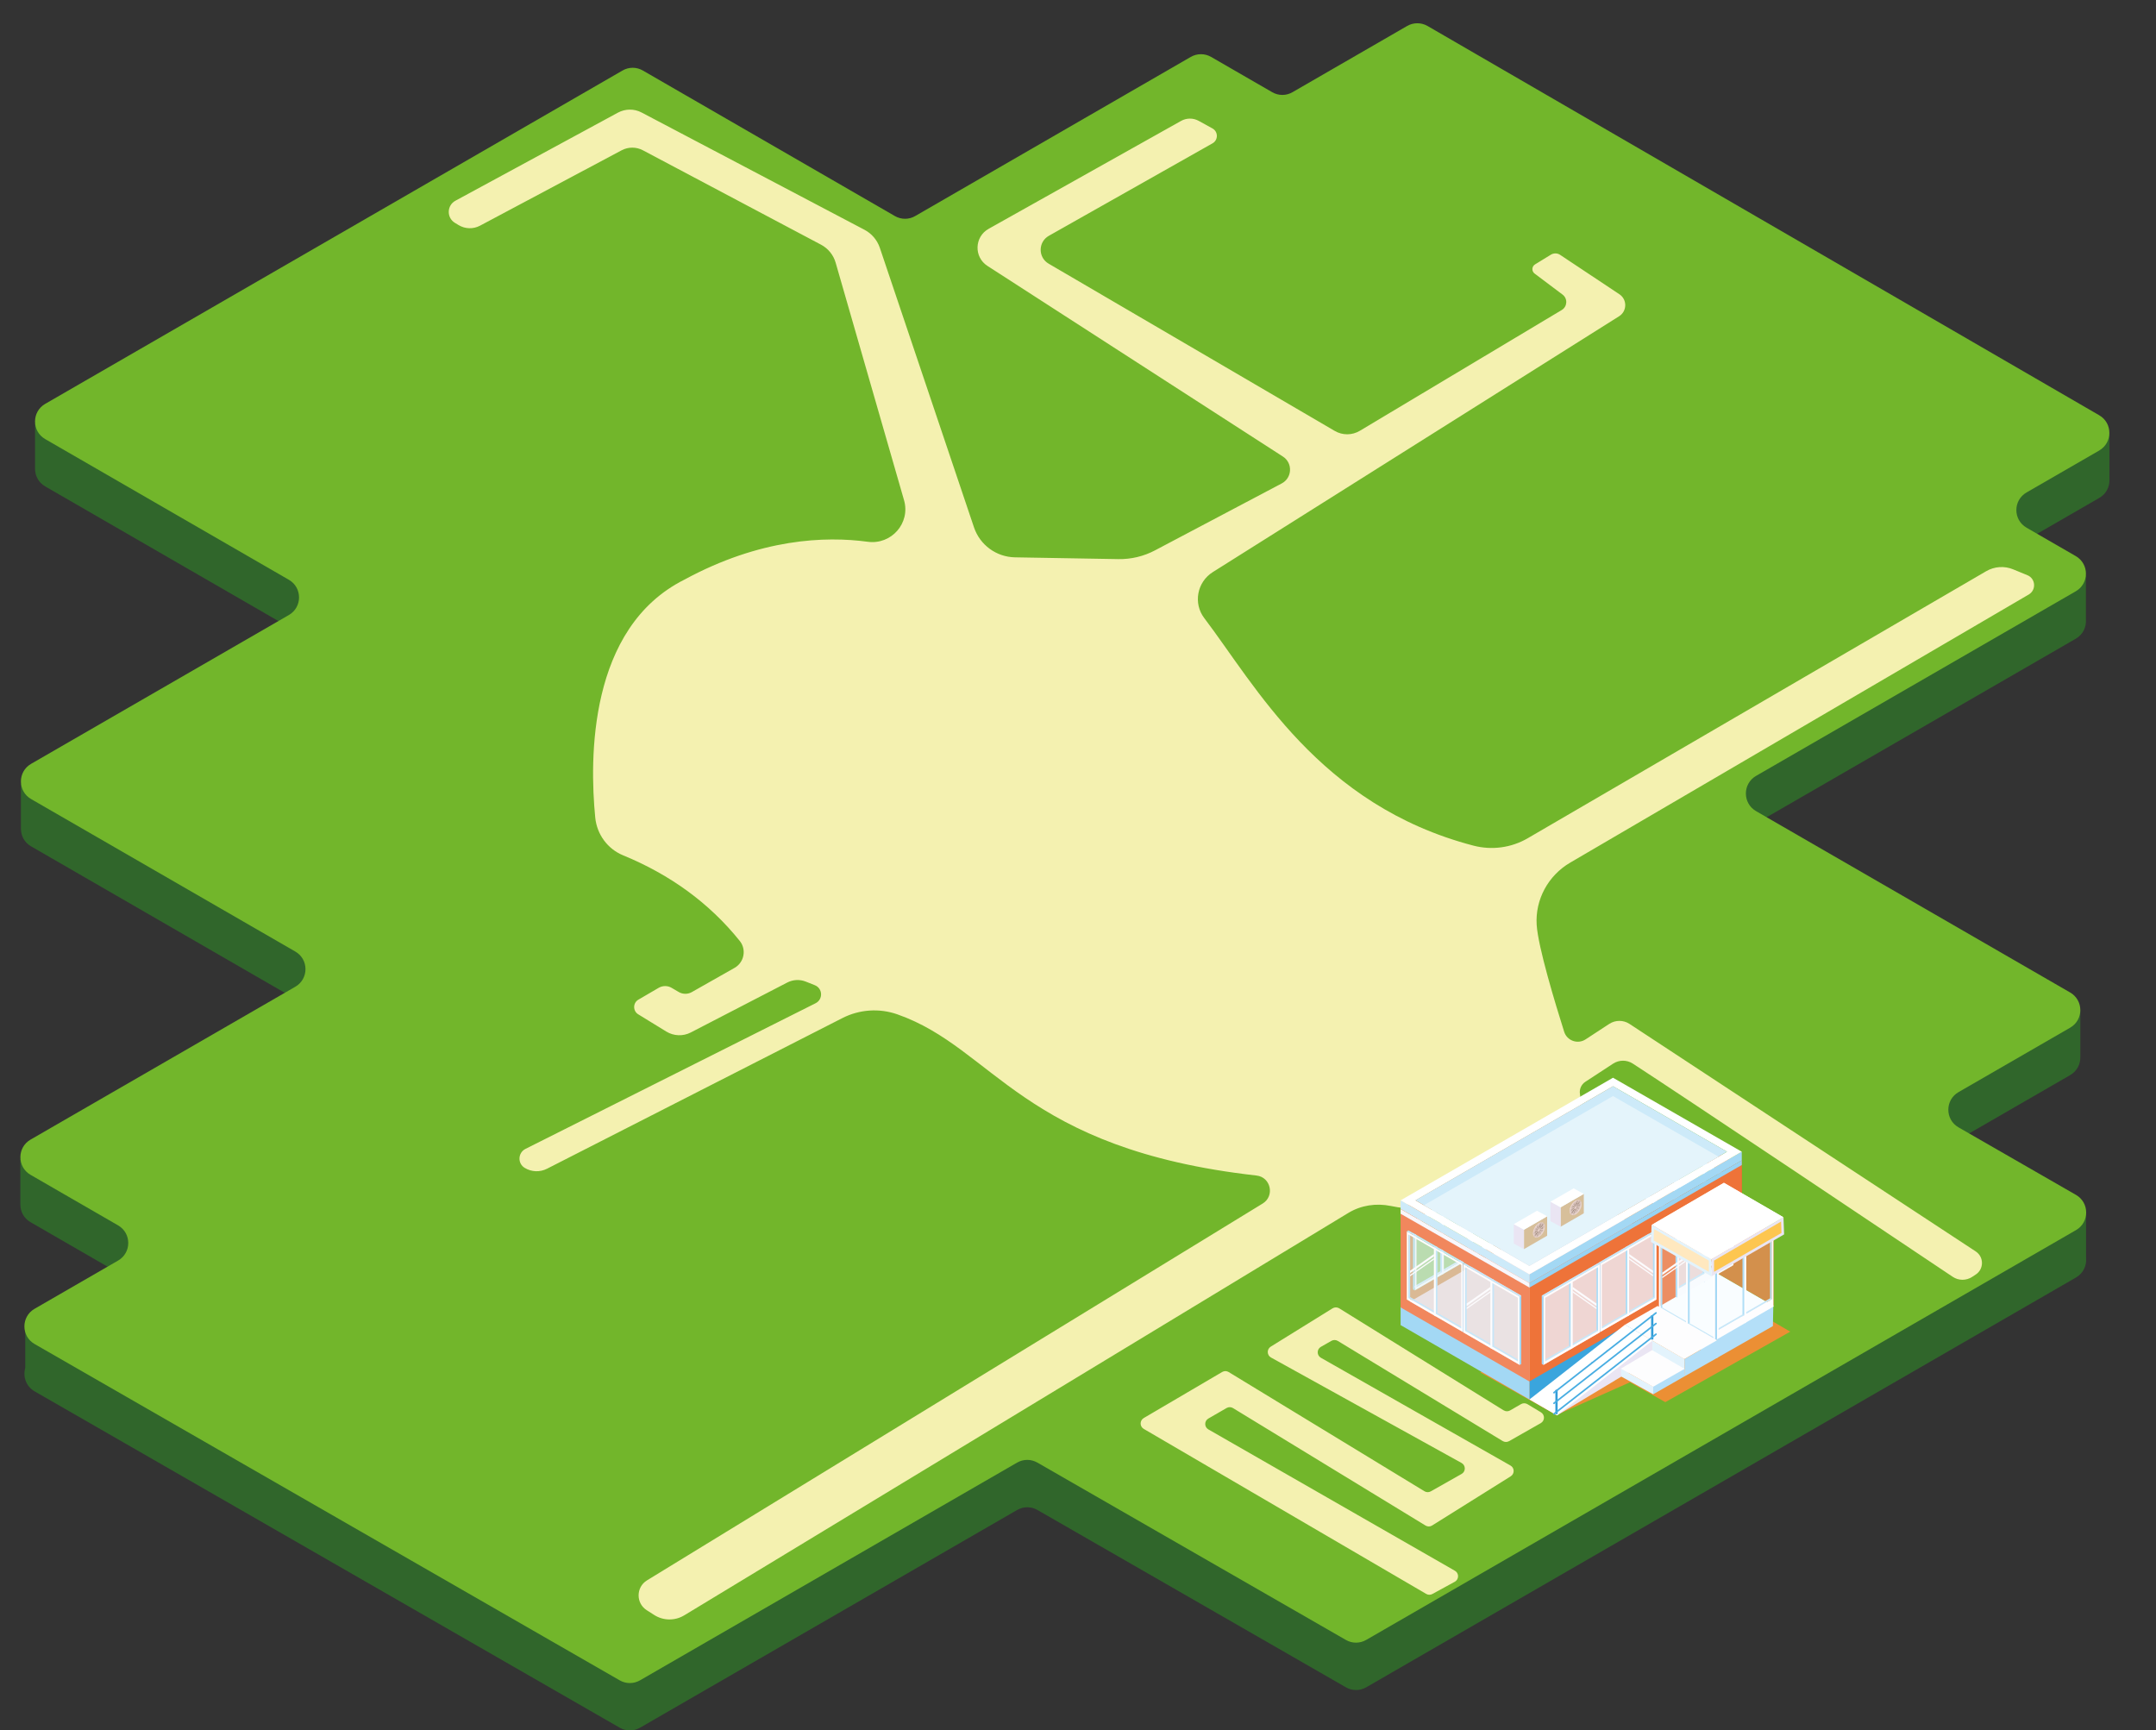 <?xml version="1.0" encoding="UTF-8"?>
<svg id="Livello_1" data-name="Livello 1" xmlns="http://www.w3.org/2000/svg" xmlns:xlink="http://www.w3.org/1999/xlink" viewBox="0 0 572.03 459.11">
  <rect x="0" y="0" width="572.03" height="459.11" fill="#333333" stroke="none"/>
  <defs>
    <style>
      .cls-1 {
        fill: #339dd8;
      }

      .cls-1, .cls-2, .cls-3, .cls-4, .cls-5, .cls-6, .cls-7, .cls-8, .cls-9, .cls-10, .cls-11, .cls-12, .cls-13, .cls-14, .cls-15, .cls-16, .cls-17, .cls-18, .cls-19, .cls-20, .cls-21, .cls-22, .cls-23, .cls-24, .cls-25, .cls-26, .cls-27, .cls-28, .cls-29, .cls-30, .cls-31, .cls-32 {
        stroke-width: 0px;
      }

      .cls-2 {
        fill: #fdfdfe;
      }

      .cls-3 {
        fill: url(#linear-gradient);
      }

      .cls-4 {
        fill: #48ade2;
      }

      .cls-5 {
        fill: #cf761d;
      }

      .cls-6 {
        fill: #e4f4fb;
      }

      .cls-7 {
        fill: #f2cec7;
      }

      .cls-8 {
        opacity: .21;
      }

      .cls-8, .cls-12, .cls-14 {
        fill: #e3f3fc;
      }

      .cls-9 {
        fill: #fefdfe;
      }

      .cls-10 {
        fill: #a3d8f4;
      }

      .cls-11 {
        fill: #fcfbfd;
      }

      .cls-12 {
        opacity: .54;
      }

      .cls-13 {
        fill: #cdeaf9;
      }

      .cls-15 {
        fill: #f8f7fc;
      }

      .cls-16 {
        fill: #fff;
      }

      .cls-17 {
        fill: #97d3f3;
      }

      .cls-18 {
        fill: url(#linear-gradient-2);
      }

      .cls-19 {
        fill: #fdc650;
      }

      .cls-20 {
        fill: #b4dff8;
      }

      .cls-21 {
        fill: #c8e7f8;
      }

      .cls-22 {
        fill: #ffe8bf;
      }

      .cls-23 {
        fill: #30662b;
      }

      .cls-24 {
        fill: #eae5f3;
      }

      .cls-25 {
        fill: #f6e1dc;
      }

      .cls-26 {
        fill: #3aa5dd;
      }

      .cls-27 {
        fill: #72b62b;
      }

      .cls-28 {
        fill: #d7bf9a;
      }

      .cls-29 {
        fill: #eb8f34;
      }

      .cls-30 {
        fill: #ee7339;
      }

      .cls-31 {
        fill: #f1875d;
      }

      .cls-32 {
        fill: #f4f1b0;
      }
    </style>
    <linearGradient id="linear-gradient" x1="150.37" y1="277.69" x2="150.37" y2="280.66" gradientTransform="translate(548.26 -77.13) rotate(150) scale(1 -1) skewX(30)" gradientUnits="userSpaceOnUse">
      <stop offset="0" stop-color="#674e3d"/>
      <stop offset=".97" stop-color="#7e695b"/>
    </linearGradient>
    <linearGradient id="linear-gradient-2" x1="161.6" y1="277.98" x2="161.6" y2="280.95" xlink:href="#linear-gradient"/>
  </defs>
  <g>
    <path class="cls-23" d="m549.49,114.93v3.47L378.77,19.46c-1.67-.97-3.73-.97-5.4,0l-30.42,17.57c-1.67.96-3.72.96-5.39,0l-16.21-9.36c-1.67-.96-3.72-.96-5.39,0l-73.12,42.22c-1.67.96-3.72.96-5.39,0l-66.87-38.61c-1.67-.96-3.72-.96-5.39,0L19.48,115.39v-3.02h-10.18v12.06h0c.02,1.8.91,3.59,2.69,4.62l64.66,37.33c3.59,2.08,3.59,7.26,0,9.34l-60.92,35.17v-2.9H5.55v12.06h.01c.05,1.76.95,3.5,2.69,4.5l70.1,40.47c3.59,2.08,3.59,7.26,0,9.34l-62.76,36.24v-3.13H5.4v12.06h0c-.02,1.84.88,3.68,2.69,4.73l23.23,13.41c3.59,2.08,3.59,7.26,0,9.34l-14.45,8.34v-3.11H6.7v10.71c-.65,2.25.18,4.87,2.49,6.2l155.24,89.24c1.67.96,3.72.96,5.38,0l100.06-57.77c1.67-.96,3.72-.96,5.38,0l81.85,47.05c1.67.96,3.72.96,5.38,0l188.33-108.73c1.98-1.15,2.87-3.24,2.66-5.24v-11.85h-10.18v3.43l-23.65-13.6c-3.6-2.07-3.61-7.27,0-9.34l29.62-17.1c1.83-1.06,2.73-2.92,2.69-4.78v-12.39h-10.18v3.5l-75.85-43.79c-3.59-2.08-3.59-7.26,0-9.34l84.83-48.98c1.94-1.12,2.83-3.14,2.68-5.09v-11.74h-10.18v3.16l-5.56-3.21c-3.59-2.08-3.59-7.26,0-9.34l19.3-11.14c1.78-1.03,2.68-2.82,2.69-4.62h0v-12.53h-10.18Z"/>
    <path class="cls-27" d="m556.98,119.52l-19.3,11.14c-3.6,2.08-3.6,7.26,0,9.34l13.06,7.54c3.6,2.08,3.6,7.27,0,9.34l-84.83,48.98c-3.59,2.08-3.59,7.26,0,9.34l83.34,48.12c3.6,2.08,3.6,7.27,0,9.34l-29.62,17.1c-3.6,2.08-3.6,7.27,0,9.34l31.17,17.92c3.6,2.07,3.61,7.27,0,9.35l-188.33,108.73c-1.67.96-3.72.96-5.38,0l-81.85-47.05c-1.67-.96-3.72-.96-5.38,0l-100.06,57.77c-1.67.96-3.72.96-5.38,0L9.18,356.59c-3.6-2.07-3.61-7.27,0-9.35l22.15-12.79c3.6-2.08,3.6-7.26,0-9.34l-23.23-13.41c-3.59-2.08-3.59-7.27,0-9.34l70.25-40.56c3.6-2.08,3.6-7.26,0-9.34L8.25,212c-3.6-2.08-3.6-7.26,0-9.34l68.4-39.49c3.59-2.08,3.59-7.26,0-9.34l-9.51-5.49-55.16-31.85c-3.58-2.08-3.58-7.25,0-9.33l97.68-56.4,55.51-32.05c1.67-.97,3.72-.97,5.39,0l66.87,38.61c1.67.97,3.73.97,5.39,0l73.12-42.22c1.67-.96,3.73-.96,5.39,0l16.21,9.36c1.67.97,3.72.97,5.39,0l30.42-17.57c1.67-.96,3.73-.96,5.4,0l178.22,103.29c3.59,2.08,3.58,7.26,0,9.34Z"/>
  </g>
  <path class="cls-32" d="m396.57,325.55c-8.61-4.9-18.32-3.7-27.57-5.59-3.86-.79-7.88-.2-11.26,1.85l-176.19,106.76c-2.46,1.49-5.56,1.46-7.99-.1l-1.97-1.26c-2.91-1.86-2.86-6.12.08-7.92l163.34-99.97c3.26-1.99,2.17-7-1.63-7.43-62.38-7.04-69.52-33.75-95.3-42.77-4.79-1.68-10.07-1.31-14.59,1l-78.35,39.96c-1.88.96-4.12.88-5.92-.22h0c-1.94-1.17-1.82-4.02.2-5.04l76.98-38.65c2.02-1.02,1.9-3.94-.21-4.78l-2.39-.95c-1.6-.64-3.39-.55-4.92.24l-25.6,13.25c-2.05,1.06-4.52.97-6.49-.24l-7.46-4.58c-1.45-.89-1.43-3.02.04-3.88l5.4-3.15c1.05-.61,2.36-.61,3.41,0l1.89,1.11c1.07.63,2.4.64,3.48.03l11.34-6.43c2.56-1.45,3.22-4.86,1.38-7.15-8.15-10.14-18.55-17.61-30.95-22.71-4.12-1.69-6.95-5.57-7.39-10.01-1.53-15.54-1.83-50.37,23.65-63.13,20.14-10.93,37.4-11.58,48.65-10.05,6.27.85,11.38-4.95,9.63-11.03l-18.15-63.03c-.59-2.04-1.98-3.75-3.85-4.75l-47.29-25.06c-1.76-.93-3.87-.93-5.63,0l-37.57,20c-1.8.96-3.97.9-5.71-.16l-.96-.58c-2.24-1.36-2.17-4.63.14-5.88l43.1-23.36c1.96-1.06,4.32-1.08,6.29-.04l59.13,31.11c1.92,1.01,3.37,2.72,4.07,4.77l24.99,74.19c1.58,4.68,5.93,7.86,10.87,7.95l27.44.47c3.38.06,6.72-.74,9.71-2.32l33.63-17.76c2.79-1.48,2.97-5.41.31-7.13l-78.39-50.58c-3.64-2.35-3.47-7.72.31-9.84l51.06-28.63c1.45-.81,3.21-.82,4.67-.02l3.65,2.01c1.56.86,1.57,3.09.02,3.96l-43.42,24.53c-2.87,1.62-2.9,5.74-.05,7.4l75.9,44.37c2.06,1.2,4.6,1.19,6.65-.03l53.58-32.05c1.5-.9,1.62-3.04.22-4.09l-7.42-5.58c-.83-.62-.77-1.89.11-2.43l4.21-2.58c.76-.46,1.72-.45,2.46.05l15.72,10.45c2.08,1.38,2.06,4.45-.04,5.81l-107.85,67.91c-4.17,2.63-5.24,8.28-2.25,12.21,13.53,17.79,30.44,49.64,71.38,60.35,4.88,1.28,10.07.59,14.43-1.95l121.66-70.86c2.17-1.26,4.8-1.44,7.12-.49l3.8,1.56c2.19.9,2.4,3.92.36,5.12l-121.67,71.14c-5.83,3.41-9.33,9.8-8.89,16.54.38,5.86,4.87,20.67,7.29,28.33.76,2.39,3.59,3.4,5.69,2.02l6.27-4.1c1.64-1.07,3.75-1.07,5.38,0l91.85,60.36c2.22,1.46,2.21,4.71-.01,6.15l-.93.61c-1.58,1.03-3.61,1.02-5.17-.03-13.03-8.73-71.63-47.98-84.87-56.56-1.59-1.03-3.63-1.02-5.22.01l-7.37,4.82c-1.06.69-1.62,1.93-1.44,3.18.6,4.15,1.85,13.87,1.77,21.94,0,.24-.13.45-.34.56l-23.38,12.83c-.2.11-.43.1-.63,0Z"/>
  <g id="_ingresso_" data-name="&amp;lt;ingresso&amp;gt;">
    <polygon class="cls-19" points="394.23 348.39 442.14 320.97 442.23 316.22 394.23 343.93 394.23 348.39"/>
    <g>
      <polygon class="cls-29" points="412.94 375.44 446.89 360.3 422.63 346.73 392.74 364.12 412.94 375.44"/>
      <polygon class="cls-29" points="441.84 372.01 474.99 353.31 454.31 341.26 421.64 360.69 441.84 372.01"/>
      <g>
        <polygon class="cls-10" points="405.84 371.34 371.61 351.57 371.61 346.48 405.84 366.25 405.84 371.34"/>
        <polygon class="cls-26" points="405.84 371.34 440.07 351.57 440.07 346.48 405.84 366.25 405.84 371.34"/>
        <polygon class="cls-20" points="455.38 360.38 470.39 351.83 470.5 346.24 455.38 355.14 455.38 360.38"/>
        <polygon class="cls-20" points="455.44 360.38 440.17 351.55 440.17 346.46 455.44 355.29 455.44 360.38"/>
        <polygon class="cls-16" points="454.89 355.46 470.59 346.49 453.97 336.89 438.27 345.86 454.89 355.46"/>
        <polygon class="cls-7" points="371.95 346.44 405.55 366.33 460.48 334.56 426.88 314.68 371.95 346.44"/>
        <polygon class="cls-5" points="470.59 346.44 415.43 314.63 415.43 295.15 470.59 326.96 470.59 346.44"/>
        <g>
          <g>
            <path class="cls-5" d="m427.99,289.93v26.09l34.17,19.65v-26.09l-34.17-19.65Zm1.63,5.9l.45-.26s7.69,4.44,7.69,4.45l7.23,4.17v.14l.09-.05s7.69,4.44,7.69,4.45l7.23,4.17v18.11l-.45.26s-7.69-4.44-7.69-4.45l-7.23-4.17v-.14l-.09.05s-7.69-4.44-7.69-4.45l-7.23-4.17v-18.11Z"/>
            <g>
              <g>
                <g>
                  <path class="cls-10" d="m430.52,295.93v18.11l-.5.05.06-17.9.45-.26Z"/>
                  <g>
                    <polygon class="cls-8" points="437.1 317.63 430.08 313.51 430.08 296.41 437.1 300.53 437.1 317.63"/>
                    <polygon class="cls-21" points="430.45 313.25 437.71 317.43 437.26 317.69 430 313.51 430.45 313.25"/>
                    <path class="cls-9" d="m437.31,300.28v18.11l-7.69-4.44v-18.11l7.69,4.44Zm-.45.32l-6.8-3.93v16.87l6.8,3.93v-16.87Z"/>
                    <path class="cls-10" d="m437.76,300.02v18.11l-.45.26v-18.11l.45-.26Z"/>
                    <polygon class="cls-21" points="430.06 295.58 437.76 300.02 437.31 300.28 429.62 295.83 430.06 295.58"/>
                    <polygon class="cls-11" points="436.84 302.5 430.5 306.94 430.5 306.29 436.84 301.85 436.84 302.5"/>
                    <polygon class="cls-11" points="436.84 303.33 430.5 307.78 430.5 307.39 436.84 302.95 436.84 303.33"/>
                  </g>
                </g>
                <g>
                  <polygon class="cls-8" points="444.33 321.8 437.31 317.68 437.31 300.59 444.33 304.71 444.33 321.8"/>
                  <polygon class="cls-21" points="437.74 317.46 445 321.65 444.55 321.9 437.29 317.72 437.74 317.46"/>
                  <path class="cls-9" d="m444.54,304.45v18.11l-7.69-4.44v-18.11l7.69,4.44Zm-.45.32l-6.8-3.93v16.87l6.8,3.93v-16.87Z"/>
                  <path class="cls-10" d="m444.99,304.19v18.11l-.45.26v-18.11l.45-.26Z"/>
                  <polygon class="cls-21" points="437.29 299.75 444.99 304.19 444.54 304.45 436.85 300.01 437.29 299.75"/>
                </g>
              </g>
              <g>
                <g>
                  <path class="cls-10" d="m445.53,304.63v18.11l-.5.05.06-17.9.45-.26Z"/>
                  <g>
                    <polygon class="cls-8" points="452.11 326.33 445.1 322.21 445.1 305.12 452.11 309.24 452.11 326.33"/>
                    <polygon class="cls-21" points="445.46 321.95 452.72 326.14 452.27 326.39 445.01 322.21 445.46 321.95"/>
                    <path class="cls-9" d="m452.33,308.98v18.11l-7.69-4.44v-18.11l7.69,4.44Zm-.45.32l-6.8-3.93v16.87l6.8,3.93v-16.87Z"/>
                    <path class="cls-10" d="m452.77,308.72v18.11l-.45.26v-18.11l.45-.26Z"/>
                    <polygon class="cls-21" points="445.08 304.28 452.77 308.72 452.33 308.98 444.63 304.54 445.08 304.28"/>
                    <polygon class="cls-11" points="451.86 311.2 445.51 315.64 445.51 315 451.86 310.56 451.86 311.2"/>
                    <polygon class="cls-11" points="451.86 312.04 445.51 316.48 445.51 316.09 451.86 311.65 451.86 312.04"/>
                  </g>
                </g>
                <g>
                  <polygon class="cls-8" points="459.34 330.51 452.32 326.39 452.32 309.29 459.34 313.41 459.34 330.51"/>
                  <polygon class="cls-21" points="452.75 326.17 460.01 330.35 459.56 330.61 452.31 326.42 452.75 326.17"/>
                  <path class="cls-9" d="m459.55,313.16v18.11l-7.69-4.44v-18.11l7.69,4.44Zm-.45.32l-6.8-3.93v16.87l6.8,3.93v-16.87Z"/>
                  <path class="cls-10" d="m460,312.9v18.11l-.45.26v-18.11l.45-.26Z"/>
                  <polygon class="cls-21" points="452.31 308.46 460 312.9 459.55 313.16 451.86 308.71 452.31 308.46"/>
                </g>
              </g>
            </g>
          </g>
          <g>
            <g>
              <path class="cls-10" d="m425.31,296.62v19.64l-.45-.26v-19.64l.45.26Z"/>
              <g>
                <polygon class="cls-8" points="418.29 318.05 425.3 313.93 425.3 296.84 418.29 300.96 418.29 318.05"/>
                <polygon class="cls-21" points="424.9 313.68 417.64 317.86 418.09 318.12 425.35 313.93 424.9 313.68"/>
                <path class="cls-9" d="m425.77,296.26v19.64l-7.69,4.44v-19.64l7.69-4.44Zm-7.25,21.63l6.8-3.93v-16.87l-6.8,3.93v16.87Z"/>
                <path class="cls-10" d="m418.07,300.7v19.64l-.45-.26v-19.64l.45.26Z"/>
                <polygon class="cls-21" points="425.32 296 417.63 300.45 418.07 300.7 425.77 296.26 425.32 296"/>
                <polygon class="cls-11" points="418.54 302.93 424.88 307.37 424.88 306.72 418.54 302.28 418.54 302.93"/>
                <polygon class="cls-11" points="418.54 303.76 424.88 308.2 424.88 307.82 418.54 303.38 418.54 303.76"/>
              </g>
            </g>
            <g>
              <path class="cls-10" d="m418.09,300.79v19.64l-.45-.26v-19.64l.45.26Z"/>
              <g>
                <polygon class="cls-8" points="411.06 322.23 418.08 318.11 418.08 301.02 411.06 305.14 411.06 322.23"/>
                <polygon class="cls-21" points="417.67 317.85 410.41 322.04 410.86 322.3 418.12 318.11 417.67 317.85"/>
                <path class="cls-9" d="m418.54,300.44v19.64l-7.69,4.44v-19.64l7.69-4.44Zm-7.25,21.63l6.8-3.93v-16.87l-6.8,3.93v16.87Z"/>
                <path class="cls-10" d="m410.84,304.88v19.64l-.45-.26v-19.64l.45.26Z"/>
                <polygon class="cls-21" points="418.09 300.18 410.4 304.62 410.84 304.88 418.54 300.44 418.09 300.18"/>
              </g>
            </g>
            <g>
              <path class="cls-5" d="m371.63,320.67v26.09l38.88-22.45-.11-.06v-19.63s7.23-4.17,7.23-4.18l7.69-4.44.45.26v19.25l2.21-1.28v-26.09l-56.35,32.53Zm3.3,20.76v-17.44s7.23-4.17,7.23-4.18l7.69-4.44.09.05v-.14s7.23-4.17,7.23-4.18l7.69-4.44.45.26v18.11s-7.23,4.17-7.23,4.18l-7.69,4.44-.09-.05v.14s-7.23,4.17-7.23,4.18l-7.69,4.44-.45-.26v-.66s-.01,0,0-.01Z"/>
              <g>
                <g>
                  <g>
                    <path class="cls-10" d="m404.86,307.28l.06,17.9-.5-.05v-18.11l.45.26Z"/>
                    <g>
                      <polygon class="cls-8" points="397.83 328.72 404.85 324.6 404.85 307.5 397.83 311.62 397.83 328.72"/>
                      <polygon class="cls-21" points="404.48 324.34 397.22 328.52 397.67 328.78 404.93 324.6 404.48 324.34"/>
                      <path class="cls-9" d="m405.31,306.92v18.11l-7.69,4.44v-18.11l7.69-4.44Zm-7.25,21.63l6.8-3.93v-16.87l-6.8,3.93v16.87Z"/>
                      <path class="cls-10" d="m397.62,311.37v18.11l-.45-.26v-18.11l.45.26Z"/>
                      <polygon class="cls-21" points="404.86 306.67 397.17 311.11 397.62 311.37 405.31 306.92 404.86 306.67"/>
                      <polygon class="cls-11" points="398.09 313.59 404.43 318.03 404.43 317.39 398.09 312.94 398.09 313.59"/>
                      <polygon class="cls-11" points="398.09 314.43 404.43 318.87 404.43 318.48 398.09 314.04 398.09 314.43"/>
                    </g>
                  </g>
                  <g>
                    <polygon class="cls-8" points="390.6 332.89 397.62 328.77 397.62 311.68 390.6 315.8 390.6 332.89"/>
                    <polygon class="cls-21" points="397.19 328.55 389.93 332.74 390.38 332.99 397.64 328.81 397.19 328.55"/>
                    <path class="cls-9" d="m398.08,311.1v18.11l-7.69,4.44v-18.11l7.69-4.44Zm-7.25,21.63l6.8-3.93v-16.87l-6.8,3.93v16.87Z"/>
                    <path class="cls-10" d="m390.39,315.54v18.11l-.45-.26v-18.11l.45.26Z"/>
                    <polygon class="cls-21" points="397.64 310.84 389.94 315.29 390.39 315.54 398.08 311.1 397.64 310.84"/>
                  </g>
                </g>
                <g>
                  <g>
                    <path class="cls-10" d="m389.84,315.98l.06,17.9-.5-.05v-18.11l.45.26Z"/>
                    <g>
                      <polygon class="cls-8" points="382.82 337.42 389.83 333.3 389.83 316.21 382.82 320.33 382.82 337.42"/>
                      <polygon class="cls-21" points="389.47 333.04 382.21 337.23 382.65 337.49 389.91 333.3 389.47 333.04"/>
                      <path class="cls-9" d="m390.3,315.63v18.11l-7.69,4.44v-18.11l7.69-4.44Zm-7.25,21.63l6.8-3.93v-16.87l-6.8,3.93v16.87Z"/>
                      <path class="cls-10" d="m382.6,320.07v18.11l-.45-.26v-18.11l.45.26Z"/>
                      <polygon class="cls-21" points="389.85 315.37 382.16 319.81 382.6 320.07 390.3 315.63 389.85 315.37"/>
                      <polygon class="cls-11" points="383.07 322.29 389.42 326.73 389.42 326.09 383.07 321.65 383.07 322.29"/>
                      <polygon class="cls-11" points="383.07 323.13 389.42 327.57 389.42 327.19 383.07 322.74 383.07 323.13"/>
                    </g>
                  </g>
                  <g>
                    <polygon class="cls-8" points="375.59 341.6 382.61 337.48 382.61 320.39 375.59 324.51 375.59 341.6"/>
                    <polygon class="cls-21" points="382.18 337.26 374.92 341.44 375.36 341.7 382.62 337.51 382.18 337.26"/>
                    <path class="cls-9" d="m383.07,319.81v18.11l-7.69,4.44v-18.11l7.69-4.44Zm-7.25,21.63l6.8-3.93v-16.87l-6.8,3.93v16.87Z"/>
                    <path class="cls-10" d="m375.37,324.25v18.11l-.45-.26v-18.11l.45.26Z"/>
                    <polygon class="cls-21" points="382.62 319.55 374.93 323.99 375.37 324.25 383.07 319.81 382.62 319.55"/>
                  </g>
                </g>
              </g>
            </g>
          </g>
          <polygon class="cls-10" points="405.78 340.43 462.13 307.88 462.13 305.56 405.78 338.09 405.78 340.43"/>
          <polygon class="cls-13" points="405.78 340.43 371.61 320.79 371.61 318.47 405.78 338.09 405.78 340.43"/>
          <g>
            <path class="cls-16" d="m371.61,318.47l34.17,19.63,56.35-32.53-34.17-19.63-56.35,32.53Zm34.17,17.37l-30.24-17.37,52.43-30.27,30.24,17.37-52.43,30.27Z"/>
            <polygon class="cls-13" points="375.53 318.46 377.8 319.76 405.78 335.83 455.94 306.87 458.2 305.56 427.96 288.19 375.53 318.46"/>
            <polygon class="cls-6" points="377.8 319.76 405.78 335.83 455.94 306.87 427.96 290.8 377.8 319.76"/>
          </g>
          <g>
            <path class="cls-31" d="m371.61,320.79v26.09l34.17,19.65v-26.09s-34.17-19.65-34.17-19.65Zm1.63,5.9l.45-.26s7.69,4.44,7.69,4.45l7.23,4.17v.14l.09-.05s7.69,4.44,7.69,4.45l7.23,4.17v18.11l-.45.26s-7.69-4.44-7.69-4.45l-7.23-4.17v-.14l-.09.05s-7.69-4.44-7.69-4.45l-7.23-4.17v-18.11Z"/>
            <g>
              <g>
                <g>
                  <path class="cls-10" d="m374.14,326.78v18.11l-.5.05.06-17.9.45-.26Z"/>
                  <g>
                    <polygon class="cls-12" points="380.72 348.48 373.7 344.36 373.7 327.27 380.72 331.39 380.72 348.48"/>
                    <polygon class="cls-21" points="374.07 344.1 381.33 348.29 380.88 348.54 373.62 344.36 374.07 344.1"/>
                    <path class="cls-9" d="m380.93,331.13v18.11l-7.69-4.44v-18.11l7.69,4.44Zm-.45.32l-6.8-3.93v16.87l6.8,3.93v-16.87Z"/>
                    <path class="cls-10" d="m381.38,330.87v18.11l-.45.26v-18.11l.45-.26Z"/>
                    <polygon class="cls-21" points="373.69 326.43 381.38 330.87 380.93 331.13 373.24 326.69 373.69 326.43"/>
                    <polygon class="cls-11" points="380.46 333.35 374.12 337.79 374.12 337.15 380.46 332.71 380.46 333.35"/>
                    <polygon class="cls-11" points="380.46 334.19 374.12 338.63 374.12 338.24 380.46 333.8 380.46 334.19"/>
                  </g>
                </g>
                <g>
                  <polygon class="cls-12" points="387.95 352.66 380.93 348.53 380.93 331.44 387.95 335.56 387.95 352.66"/>
                  <polygon class="cls-21" points="381.36 348.31 388.62 352.5 388.17 352.76 380.91 348.57 381.36 348.31"/>
                  <path class="cls-9" d="m388.16,335.3v18.11l-7.69-4.44v-18.11l7.69,4.44Zm-.45.32l-6.8-3.93v16.87l6.8,3.93v-16.87Z"/>
                  <path class="cls-10" d="m388.61,335.05v18.11l-.45.26v-18.11l.45-.26Z"/>
                  <polygon class="cls-21" points="380.91 330.61 388.61 335.05 388.16 335.3 380.47 330.86 380.91 330.61"/>
                </g>
              </g>
              <g>
                <g>
                  <path class="cls-10" d="m389.15,335.49v18.11l-.5.05.06-17.9.45-.26Z"/>
                  <g>
                    <polygon class="cls-12" points="395.73 357.18 388.72 353.06 388.72 335.97 395.73 340.09 395.73 357.18"/>
                    <polygon class="cls-21" points="389.08 352.8 396.34 356.99 395.9 357.25 388.64 353.06 389.08 352.8"/>
                    <path class="cls-9" d="m395.95,339.83v18.11l-7.69-4.44v-18.11l7.69,4.44Zm-.45.32l-6.8-3.93v16.87l6.8,3.93v-16.87Z"/>
                    <path class="cls-10" d="m396.39,339.57v18.11l-.45.26v-18.11l.45-.26Z"/>
                    <polygon class="cls-21" points="388.7 335.13 396.39 339.57 395.95 339.83 388.25 335.39 388.7 335.13"/>
                    <polygon class="cls-11" points="395.48 342.05 389.14 346.5 389.14 345.85 395.48 341.41 395.48 342.05"/>
                    <polygon class="cls-11" points="395.48 342.89 389.14 347.33 389.14 346.95 395.48 342.5 395.48 342.89"/>
                  </g>
                </g>
                <g>
                  <polygon class="cls-12" points="402.96 361.36 395.94 357.24 395.94 340.15 402.96 344.27 402.96 361.36"/>
                  <polygon class="cls-21" points="396.37 357.02 403.63 361.2 403.19 361.46 395.93 357.28 396.37 357.02"/>
                  <path class="cls-9" d="m403.18,344.01v18.11l-7.69-4.44v-18.11l7.69,4.44Zm-.45.32l-6.8-3.93v16.87l6.8,3.93v-16.87Z"/>
                  <path class="cls-10" d="m403.62,343.75v18.11l-.45.26v-18.11l.45-.26Z"/>
                  <polygon class="cls-21" points="395.93 339.31 403.62 343.75 403.18 344.01 395.48 339.57 395.93 339.31"/>
                </g>
              </g>
            </g>
          </g>
          <g>
            <g>
              <path class="cls-10" d="m459.47,316.38v19.64l-.45-.26v-19.64l.45.26Z"/>
              <g>
                <polygon class="cls-8" points="452.44 337.82 459.46 333.7 459.46 316.6 452.44 320.72 452.44 337.82"/>
                <polygon class="cls-21" points="459.05 333.44 451.8 337.62 452.24 337.88 459.5 333.7 459.05 333.44"/>
                <path class="cls-9" d="m459.92,316.02v19.64l-7.69,4.44v-19.64l7.69-4.44Zm-7.25,21.63l6.8-3.93v-16.87l-6.8,3.93v16.87Z"/>
                <path class="cls-10" d="m452.23,320.47v19.64l-.45-.26v-19.64l.45.26Z"/>
                <polygon class="cls-21" points="459.47 315.77 451.78 320.21 452.23 320.47 459.92 316.02 459.47 315.77"/>
                <polygon class="cls-11" points="452.7 322.69 459.04 327.13 459.04 326.49 452.7 322.04 452.7 322.69"/>
                <polygon class="cls-11" points="452.7 323.52 459.04 327.97 459.04 327.58 452.7 323.14 452.7 323.52"/>
              </g>
            </g>
            <g>
              <path class="cls-10" d="m452.24,320.55v19.64l-.45-.26v-19.64l.45.26Z"/>
              <g>
                <polygon class="cls-8" points="445.21 341.99 452.23 337.87 452.23 320.78 445.21 324.9 445.21 341.99"/>
                <polygon class="cls-21" points="451.83 337.61 444.57 341.8 445.01 342.06 452.27 337.87 451.83 337.61"/>
                <path class="cls-9" d="m452.69,320.2v19.64l-7.69,4.44v-19.64l7.69-4.44Zm-7.25,21.63l6.8-3.93v-16.87l-6.8,3.93v16.87Z"/>
                <path class="cls-10" d="m445,324.64v19.64l-.45-.26v-19.64l.45.26Z"/>
                <polygon class="cls-21" points="452.25 319.94 444.55 324.38 445 324.64 452.69 320.2 452.25 319.94"/>
              </g>
            </g>
            <g>
              <path class="cls-30" d="m405.78,340.43v26.09s38.88-22.45,38.88-22.45l-.11-.06v-19.63s7.23-4.17,7.23-4.18l7.69-4.44.45.26v19.25l2.21-1.28v-26.09l-56.35,32.53Zm3.3,20.76v-17.44s7.23-4.17,7.23-4.18l7.69-4.44.09.05v-.14s7.23-4.17,7.23-4.18l7.69-4.44.45.26v18.11s-7.23,4.17-7.23,4.18l-7.69,4.44-.09-.05v.14s-7.23,4.17-7.23,4.18l-7.69,4.44-.45-.26v-.65s-.01,0,0-.01Z"/>
              <g>
                <g>
                  <g>
                    <path class="cls-10" d="m439.01,327.04l.06,17.9-.5-.05v-18.11l.45.26Z"/>
                    <g>
                      <polygon class="cls-8" points="431.98 348.48 439 344.36 439 327.27 431.98 331.39 431.98 348.48"/>
                      <polygon class="cls-21" points="438.64 344.1 431.38 348.29 431.82 348.54 439.08 344.36 438.64 344.1"/>
                      <path class="cls-9" d="m439.46,326.69v18.11l-7.69,4.44v-18.11l7.69-4.44Zm-7.25,21.63l6.8-3.93v-16.87l-6.8,3.93v16.87Z"/>
                      <path class="cls-10" d="m431.77,331.13v18.11l-.45-.26v-18.11l.45.26Z"/>
                      <polygon class="cls-21" points="439.02 326.43 431.32 330.87 431.77 331.13 439.46 326.69 439.02 326.43"/>
                      <polygon class="cls-11" points="432.24 333.35 438.58 337.79 438.58 337.15 432.24 332.71 432.24 333.35"/>
                      <polygon class="cls-11" points="432.24 334.19 438.58 338.63 438.58 338.24 432.24 333.8 432.24 334.19"/>
                    </g>
                  </g>
                  <g>
                    <polygon class="cls-8" points="424.76 352.66 431.77 348.53 431.77 331.44 424.76 335.56 424.76 352.66"/>
                    <polygon class="cls-21" points="431.35 348.31 424.09 352.5 424.53 352.76 431.79 348.57 431.35 348.31"/>
                    <path class="cls-9" d="m432.24,330.86v18.11l-7.69,4.44v-18.11l7.69-4.44Zm-7.25,21.63l6.8-3.93v-16.87l-6.8,3.93v16.87Z"/>
                    <path class="cls-10" d="m424.54,335.3v18.11l-.45-.26v-18.11l.45.26Z"/>
                    <polygon class="cls-21" points="431.79 330.61 424.1 335.05 424.54 335.3 432.24 330.86 431.79 330.61"/>
                  </g>
                </g>
                <g>
                  <g>
                    <path class="cls-10" d="m424,335.74l.06,17.9-.5-.05v-18.11l.45.26Z"/>
                    <g>
                      <polygon class="cls-8" points="416.97 357.18 423.99 353.06 423.99 335.97 416.97 340.09 416.97 357.18"/>
                      <polygon class="cls-21" points="423.62 352.8 416.36 356.99 416.81 357.25 424.07 353.06 423.62 352.8"/>
                      <path class="cls-9" d="m424.45,335.39v18.11l-7.69,4.44v-18.11l7.69-4.44Zm-7.25,21.63l6.8-3.93v-16.87l-6.8,3.93v16.87Z"/>
                      <path class="cls-10" d="m416.76,339.83v18.11l-.45-.26v-18.11l.45.26Z"/>
                      <polygon class="cls-21" points="424 335.13 416.31 339.57 416.76 339.83 424.45 335.39 424 335.13"/>
                      <polygon class="cls-11" points="417.23 342.05 423.57 346.5 423.57 345.85 417.23 341.41 417.23 342.05"/>
                      <polygon class="cls-11" points="417.23 342.89 423.57 347.33 423.57 346.95 417.23 342.5 417.23 342.89"/>
                    </g>
                  </g>
                  <g>
                    <polygon class="cls-8" points="409.74 361.36 416.76 357.24 416.76 340.15 409.74 344.27 409.74 361.36"/>
                    <polygon class="cls-21" points="416.33 357.02 409.07 361.2 409.52 361.46 416.78 357.28 416.33 357.02"/>
                    <path class="cls-9" d="m417.22,339.57v18.11l-7.69,4.44v-18.11l7.69-4.44Zm-7.25,21.63l6.8-3.93v-16.87l-6.8,3.93v16.87Z"/>
                    <path class="cls-10" d="m409.53,344.01v18.11l-.45-.26v-18.11l.45.26Z"/>
                    <polygon class="cls-21" points="416.78 339.31 409.08 343.75 409.53 344.01 417.22 339.57 416.78 339.31"/>
                  </g>
                </g>
              </g>
            </g>
          </g>
        </g>
        <g>
          <g>
            <path class="cls-10" d="m470.08,327.39v19.64l-.45-.26v-19.64l.45.26Z"/>
            <g>
              <polygon class="cls-8" points="463.05 348.82 470.07 344.7 470.07 327.61 463.05 331.73 463.05 348.82"/>
              <polygon class="cls-21" points="469.67 344.45 462.41 348.63 462.86 348.89 470.11 344.7 469.67 344.45"/>
              <path class="cls-9" d="m470.53,327.03v19.64l-7.69,4.44v-19.64l7.69-4.44Zm-7.25,21.63l6.8-3.93v-16.87l-6.8,3.93v16.87Z"/>
              <path class="cls-10" d="m462.84,331.47v19.64l-.45-.26v-19.64l.45.26Z"/>
              <polygon class="cls-21" points="470.09 326.77 462.39 331.22 462.84 331.47 470.53 327.03 470.09 326.77"/>
            </g>
          </g>
          <g>
            <path class="cls-10" d="m462.79,331.63v19.64l-.45-.26v-19.64l.45.26Z"/>
            <g>
              <polygon class="cls-8" points="455.76 353.07 462.78 348.95 462.78 331.85 455.76 335.97 455.76 353.07"/>
              <polygon class="cls-21" points="462.38 348.69 455.12 352.87 455.56 353.13 462.82 348.95 462.38 348.69"/>
              <path class="cls-9" d="m463.24,331.27v19.64l-7.69,4.44v-19.64l7.69-4.44Zm-7.25,21.63l6.8-3.93v-16.87l-6.8,3.93v16.87Z"/>
              <path class="cls-10" d="m455.55,335.72v19.64l-.45-.26v-19.64l.45.26Z"/>
              <polygon class="cls-21" points="462.79 331.02 455.1 335.46 455.55 335.72 463.24 331.27 462.79 331.02"/>
            </g>
          </g>
          <g>
            <path class="cls-10" d="m441.04,327.28v19.64l-.45.26v-19.64l.45-.26Z"/>
            <g>
              <polygon class="cls-8" points="447.63 351.02 440.61 346.9 440.61 329.81 447.63 333.93 447.63 351.02"/>
              <polygon class="cls-21" points="441.01 346.88 448.27 351.07 447.82 351.32 440.56 347.14 441.01 346.88"/>
              <path class="cls-9" d="m447.84,331.62v19.64l-7.69-4.44v-19.64l7.69,4.44Zm-.45.32l-6.8-3.93v19.15l6.8,3.93v-19.15Z"/>
              <path class="cls-10" d="m448.29,331.37v19.64l-.45.26v-19.64l.45-.26Z"/>
              <polygon class="cls-21" points="440.59 326.92 448.29 331.37 447.84 331.62 440.15 327.18 440.59 326.92"/>
              <polygon class="cls-11" points="447.37 333.84 441.03 338.29 441.03 337.64 447.37 333.2 447.37 333.84"/>
              <polygon class="cls-11" points="447.37 334.68 441.03 339.12 441.03 338.74 447.37 334.3 447.37 334.68"/>
            </g>
          </g>
          <g>
            <path class="cls-10" d="m448.27,331.45v19.64l-.45.26v-19.64l.45-.26Z"/>
            <g>
              <polygon class="cls-8" points="454.85 355.2 447.84 351.08 447.84 333.99 454.85 338.11 454.85 355.2"/>
              <polygon class="cls-21" points="448.24 351.06 455.5 355.24 455.05 355.5 447.79 351.31 448.24 351.06"/>
              <path class="cls-9" d="m455.07,335.8v19.64l-7.69-4.44v-19.64l7.69,4.44Zm-.45.32l-6.8-3.93v19.15l6.8,3.93v-19.15Z"/>
              <path class="cls-10" d="m455.51,335.54v19.64l-.45.26v-19.64l.45-.26Z"/>
              <polygon class="cls-21" points="447.82 331.1 455.51 335.54 455.07 335.8 447.37 331.36 447.82 331.1"/>
            </g>
          </g>
        </g>
        <g>
          <polygon class="cls-28" points="414.06 325.47 420.21 321.91 420.21 316.77 414.06 320.32 414.06 325.47"/>
          <polygon class="cls-24" points="414.06 325.47 411.36 323.99 411.36 318.84 414.06 320.32 414.06 325.47"/>
          <polygon class="cls-16" points="414.06 320.32 420.21 316.77 417.52 315.29 411.36 318.84 414.06 320.32"/>
          <path class="cls-3" d="m416.5,321.27c0,.97.69,1.37,1.54.88.85-.49,1.54-1.68,1.54-2.65s-.69-1.37-1.54-.88c-.85.49-1.54,1.68-1.54,2.65Z"/>
          <g>
            <g>
              <path class="cls-25" d="m416.92,322.3c-.31-.18-.47-.54-.47-1.03,0-.99.7-2.2,1.57-2.7.43-.25.84-.29,1.15-.11.31.18.47.54.47,1.03,0,.99-.7,2.2-1.57,2.7-.25.15-.5.22-.72.22-.16,0-.3-.04-.43-.11Zm1.15-3.64c-.83.48-1.51,1.65-1.51,2.61,0,.45.15.78.42.94.27.16.64.12,1.04-.11.83-.48,1.51-1.65,1.51-2.61,0-.45-.15-.78-.42-.94-.11-.06-.24-.1-.37-.1-.2,0-.43.07-.66.21Z"/>
              <path class="cls-25" d="m416.96,322.22c-.29-.17-.46-.52-.46-.99,0-.95.67-2.11,1.5-2.59.41-.24.8-.28,1.1-.1.29.17.46.52.46.99,0,.95-.67,2.11-1.5,2.59-.24.14-.48.21-.69.21-.15,0-.29-.04-.41-.11Zm1.1-3.49c-.8.46-1.45,1.58-1.45,2.5,0,.43.14.75.4.9.26.15.61.11.99-.11.8-.46,1.45-1.58,1.45-2.5,0-.43-.14-.75-.4-.9-.11-.06-.23-.09-.36-.09-.19,0-.41.07-.64.2Z"/>
              <path class="cls-25" d="m417.01,322.13c-.28-.16-.43-.5-.43-.95,0-.9.64-2.01,1.43-2.46.39-.23.77-.26,1.05-.1.28.16.43.5.43.95,0,.9-.64,2.01-1.43,2.46-.23.13-.45.2-.66.2-.14,0-.27-.03-.39-.1Zm1.05-3.32c-.76.44-1.37,1.5-1.37,2.37,0,.41.14.71.38.85.25.14.58.11.94-.1.76-.44,1.37-1.5,1.37-2.37,0-.41-.14-.71-.38-.85-.1-.06-.21-.09-.34-.09-.18,0-.39.06-.6.19Z"/>
              <path class="cls-25" d="m417.07,322.03c-.26-.15-.41-.47-.41-.89,0-.85.6-1.89,1.34-2.31.37-.21.72-.25.99-.09.26.15.41.47.41.89,0,.85-.6,1.89-1.34,2.31-.22.13-.43.19-.62.19-.13,0-.26-.03-.37-.1Zm.99-3.11c-.71.41-1.29,1.41-1.29,2.22,0,.38.13.66.35.8.23.13.54.1.88-.09.71-.41,1.29-1.41,1.29-2.22,0-.38-.13-.66-.35-.8-.09-.05-.2-.08-.32-.08-.17,0-.36.06-.56.17Z"/>
              <path class="cls-25" d="m417.15,321.9c-.24-.14-.38-.43-.38-.82,0-.78.55-1.74,1.24-2.13.34-.2.67-.23.91-.09.24.14.38.43.38.82,0,.78-.55,1.74-1.24,2.13-.2.12-.39.17-.57.17-.12,0-.24-.03-.34-.09Zm.91-2.86c-.65.38-1.18,1.29-1.18,2.04,0,.35.12.61.32.73.21.12.5.09.8-.09.65-.38,1.18-1.29,1.18-2.04,0-.35-.12-.61-.32-.73-.08-.05-.18-.07-.29-.07-.16,0-.33.05-.52.16Z"/>
              <path class="cls-25" d="m417.24,321.75c-.22-.13-.34-.39-.34-.74,0-.7.5-1.56,1.11-1.92.31-.18.6-.21.82-.08.22.13.34.39.34.74,0,.7-.5,1.56-1.11,1.92-.18.1-.36.16-.51.16-.11,0-.22-.03-.31-.08Zm.82-2.56c-.58.34-1.06,1.15-1.06,1.82,0,.31.1.54.29.65.19.11.44.08.72-.08.58-.34,1.06-1.15,1.06-1.82,0-.31-.1-.54-.29-.65-.08-.04-.16-.07-.26-.07-.14,0-.3.05-.46.14Z"/>
              <path class="cls-25" d="m417.34,321.56c-.19-.11-.3-.34-.3-.65,0-.61.43-1.35.96-1.66.27-.15.52-.18.72-.07.19.11.3.34.3.65,0,.61-.43,1.35-.96,1.66-.16.09-.31.14-.45.14-.1,0-.19-.02-.27-.07Zm.66-.16c.5-.29.91-.99.91-1.57,0-.27-.09-.46-.25-.55-.16-.09-.38-.07-.61.07-.5.29-.91.99-.91,1.57,0,.27.09.46.25.55.16.09.38.07.61-.07h0Z"/>
              <path class="cls-25" d="m417.47,321.35c-.16-.09-.25-.28-.25-.53,0-.5.35-1.1.79-1.35.22-.13.43-.15.59-.05.16.09.25.28.25.53,0,.5-.35,1.1-.79,1.35-.13.07-.25.11-.37.11-.08,0-.16-.02-.22-.06Zm.59-1.79c-.4.23-.73.8-.73,1.26,0,.21.07.37.19.44.13.07.3.05.48-.05.4-.23.73-.8.73-1.26,0-.21-.07-.37-.19-.44-.05-.03-.11-.04-.17-.04-.09,0-.2.03-.31.1Z"/>
              <path class="cls-25" d="m417.62,321.09c-.12-.07-.19-.21-.19-.4,0-.36.26-.81.58-.99.16-.09.32-.11.44-.04.12.07.19.21.19.4,0,.36-.26.81-.57.99-.1.05-.19.08-.27.08-.06,0-.12-.01-.17-.04Zm.39-.13c.29-.17.52-.57.52-.9,0-.15-.05-.26-.13-.31-.09-.05-.21-.04-.34.04-.29.17-.52.57-.52.9,0,.15.05.26.13.31.09.05.21.04.34-.04h0Z"/>
              <path class="cls-25" d="m417.8,320.79c-.07-.04-.11-.13-.11-.24,0-.21.14-.46.32-.56.1-.06.19-.06.27-.02.07.04.11.13.11.24,0,.21-.14.46-.32.56-.06.03-.11.05-.16.05-.04,0-.07,0-.1-.03Zm.27-.7c-.15.08-.27.3-.27.47,0,.07.02.12.06.14.04.02.1.01.16-.02.15-.08.27-.3.27-.47,0-.07-.02-.12-.06-.14-.01,0-.03-.01-.05-.01-.03,0-.07.01-.11.03Z"/>
            </g>
            <g>
              <rect class="cls-25" x="417.98" y="320.38" width=".11" height="1.76"/>
              <polygon class="cls-25" points="417.18 322.35 418.08 320.4 417.98 320.36 417.08 322.31 417.18 322.35"/>
              <polygon class="cls-25" points="416.61 321.81 418.07 320.42 418 320.34 416.53 321.73 416.61 321.81"/>
              <polygon class="cls-25" points="416.58 320.73 418.04 320.43 418.02 320.33 416.56 320.62 416.58 320.73"/>
              <polygon class="cls-25" points="418 320.42 418.07 320.34 417.17 319.43 417.09 319.51 418 320.42"/>
              <rect class="cls-25" x="417.98" y="318.61" width=".11" height="1.76"/>
              <polygon class="cls-25" points="418.08 320.4 418.99 318.45 418.89 318.41 417.98 320.36 418.08 320.4"/>
              <polygon class="cls-25" points="418.07 320.42 419.53 319.03 419.46 318.95 418 320.34 418.07 320.42"/>
              <polygon class="cls-25" points="418.04 320.43 419.51 320.13 419.49 320.03 418.02 320.33 418.04 320.43"/>
              <polygon class="cls-25" points="418.9 321.32 418.98 321.25 418.07 320.34 418 320.42 418.9 321.32"/>
            </g>
          </g>
        </g>
        <g>
          <polygon class="cls-28" points="404.34 331.41 410.49 327.86 410.49 322.71 404.34 326.27 404.34 331.41"/>
          <polygon class="cls-24" points="404.34 331.41 401.64 329.93 401.64 324.79 404.34 326.27 404.34 331.41"/>
          <polygon class="cls-16" points="404.34 326.27 410.49 322.71 407.8 321.23 401.64 324.79 404.34 326.27"/>
          <path class="cls-18" d="m406.78,327.21c0,.97.69,1.37,1.54.88.85-.49,1.54-1.68,1.54-2.65s-.69-1.37-1.54-.88c-.85.49-1.54,1.68-1.54,2.65Z"/>
          <g>
            <g>
              <path class="cls-25" d="m407.2,328.25c-.31-.18-.47-.54-.47-1.03,0-.99.7-2.2,1.56-2.7.43-.25.84-.29,1.14-.11.31.18.47.54.47,1.03,0,.99-.7,2.2-1.56,2.7-.25.15-.5.22-.72.22-.16,0-.3-.04-.43-.11Zm1.09-.2c.83-.48,1.51-1.65,1.51-2.61,0-.45-.15-.78-.42-.94-.27-.16-.64-.12-1.04.11-.83.48-1.51,1.65-1.51,2.61,0,.45.15.78.42.94.27.16.64.12,1.04-.11h0Z"/>
              <path class="cls-25" d="m407.24,328.17c-.29-.17-.46-.52-.46-.99,0-.95.67-2.11,1.5-2.59.41-.24.8-.28,1.1-.1.29.17.46.52.46.99,0,.95-.67,2.11-1.5,2.59-.24.14-.48.21-.69.21-.15,0-.29-.04-.41-.11Zm1.1-3.49c-.8.46-1.45,1.58-1.45,2.5,0,.43.14.75.4.9.26.15.62.11.99-.11.8-.46,1.45-1.58,1.45-2.5,0-.43-.14-.75-.4-.9-.11-.06-.23-.09-.36-.09-.19,0-.41.07-.64.2Z"/>
              <path class="cls-25" d="m407.29,328.08c-.28-.16-.43-.5-.43-.95,0-.9.64-2.01,1.43-2.46.39-.23.77-.26,1.05-.1.28.16.43.5.43.95,0,.9-.64,2.01-1.43,2.46-.23.13-.45.2-.66.2-.14,0-.27-.03-.39-.1Zm1.05-3.32c-.76.44-1.37,1.5-1.37,2.37,0,.41.14.71.38.85.25.14.58.11.94-.1.76-.44,1.37-1.5,1.37-2.37,0-.41-.14-.71-.38-.85-.1-.06-.21-.09-.34-.09-.18,0-.39.06-.6.19Z"/>
              <path class="cls-25" d="m407.35,327.97c-.26-.15-.41-.47-.41-.89,0-.85.6-1.89,1.34-2.31.37-.21.72-.25.99-.09.26.15.41.47.41.89,0,.85-.6,1.89-1.34,2.31-.22.13-.43.19-.62.19-.13,0-.26-.03-.37-.09Zm.99-3.11c-.71.41-1.29,1.41-1.29,2.22,0,.38.13.66.35.8.23.13.54.1.88-.09.71-.41,1.29-1.4,1.29-2.22,0-.38-.13-.66-.35-.8-.09-.05-.2-.08-.32-.08-.17,0-.36.06-.56.17Z"/>
              <path class="cls-25" d="m407.43,327.85c-.24-.14-.38-.43-.38-.82,0-.78.55-1.74,1.24-2.13.34-.2.66-.23.91-.09.24.14.38.43.38.82,0,.78-.55,1.74-1.24,2.13-.2.12-.39.17-.57.17-.12,0-.24-.03-.34-.09Zm.86-.18c.65-.38,1.18-1.29,1.18-2.04,0-.35-.12-.61-.32-.73-.21-.12-.5-.09-.8.09-.65.38-1.18,1.29-1.18,2.04,0,.35.12.61.32.73.21.12.5.09.8-.09h0Z"/>
              <path class="cls-25" d="m407.52,327.69c-.22-.13-.34-.39-.34-.74,0-.7.5-1.56,1.11-1.92.31-.18.6-.21.82-.08.22.13.34.39.34.74,0,.7-.5,1.56-1.11,1.92-.18.1-.36.16-.51.16-.11,0-.22-.03-.31-.08Zm.82-2.56c-.58.34-1.06,1.15-1.06,1.82,0,.31.1.54.29.65.19.11.44.08.72-.08.58-.34,1.06-1.15,1.06-1.82,0-.31-.1-.54-.29-.65-.08-.04-.16-.07-.26-.07-.14,0-.3.05-.46.14Z"/>
              <path class="cls-25" d="m407.62,327.51c-.19-.11-.3-.34-.3-.65,0-.61.43-1.35.96-1.66.27-.15.52-.18.72-.07.19.11.3.34.3.65,0,.61-.43,1.35-.96,1.66-.16.09-.31.14-.45.14-.1,0-.19-.02-.27-.07Zm.66-.16c.5-.29.91-.99.91-1.57,0-.27-.09-.46-.25-.55-.16-.09-.38-.07-.61.07-.5.29-.91.99-.91,1.57,0,.27.09.46.24.55.16.09.38.07.61-.07h0Z"/>
              <path class="cls-25" d="m407.75,327.3c-.16-.09-.25-.28-.25-.53,0-.5.35-1.1.79-1.35.22-.13.43-.15.59-.05.16.09.25.28.25.53,0,.5-.35,1.11-.79,1.36-.13.07-.25.11-.37.11-.08,0-.16-.02-.22-.06Zm.59-1.79c-.4.23-.73.8-.73,1.26,0,.21.07.37.19.44.13.07.3.05.48-.05.4-.23.73-.8.73-1.26,0-.21-.07-.37-.19-.44-.05-.03-.11-.04-.17-.04-.09,0-.2.03-.31.1Z"/>
              <path class="cls-25" d="m407.9,327.04c-.12-.07-.19-.21-.19-.4,0-.36.26-.81.58-.99.16-.09.32-.11.44-.04.12.07.19.21.19.4,0,.36-.26.81-.57.99-.1.05-.19.08-.27.08-.06,0-.12-.01-.17-.04Zm.44-1.3c-.29.17-.52.57-.52.9,0,.15.05.26.13.3.09.05.21.04.34-.04.29-.17.52-.57.52-.9,0-.15-.05-.26-.13-.31-.03-.02-.07-.03-.12-.03-.07,0-.14.02-.22.07Z"/>
              <path class="cls-25" d="m408.08,326.74c-.07-.04-.11-.13-.11-.24,0-.21.14-.46.32-.56.1-.06.19-.06.26-.02.07.04.11.13.11.24,0,.21-.14.46-.32.56-.06.03-.11.05-.16.05-.04,0-.07,0-.1-.03Zm.27-.7c-.15.08-.27.3-.27.47,0,.07.02.12.06.14.04.02.1.01.16-.02.15-.08.27-.3.27-.47,0-.07-.02-.12-.06-.14-.01,0-.03-.01-.05-.01-.03,0-.07.01-.11.03Z"/>
            </g>
            <g>
              <rect class="cls-25" x="408.26" y="326.33" width=".11" height="1.77"/>
              <polygon class="cls-25" points="407.46 328.3 408.36 326.35 408.27 326.3 407.36 328.25 407.46 328.3"/>
              <polygon class="cls-25" points="406.89 327.76 408.35 326.37 408.28 326.29 406.81 327.68 406.89 327.76"/>
              <polygon class="cls-25" points="406.86 326.68 408.32 326.38 408.3 326.27 406.84 326.57 406.86 326.68"/>
              <polygon class="cls-25" points="408.28 326.36 408.35 326.29 407.45 325.38 407.37 325.46 408.28 326.36"/>
              <rect class="cls-25" x="408.26" y="324.56" width=".11" height="1.76"/>
              <polygon class="cls-25" points="408.36 326.35 409.27 324.4 409.17 324.35 408.27 326.3 408.36 326.35"/>
              <polygon class="cls-25" points="408.35 326.37 409.81 324.98 409.74 324.9 408.28 326.29 408.35 326.37"/>
              <polygon class="cls-25" points="408.32 326.38 409.79 326.08 409.77 325.97 408.3 326.27 408.32 326.38"/>
              <polygon class="cls-25" points="409.18 327.27 409.26 327.19 408.35 326.29 408.28 326.36 409.18 327.27"/>
            </g>
          </g>
        </g>
        <g>
          <polygon class="cls-24" points="454.08 338.63 473.36 327.51 473.19 322.93 454.08 334.06 454.08 338.63"/>
          <polygon class="cls-19" points="472.66 327.12 472.55 324.1 454.77 334.45 454.77 337.44 472.66 327.12"/>
          <polygon class="cls-14" points="454.08 338.63 438.03 329.5 438.2 324.92 454.08 334.06 454.08 338.63"/>
          <polygon class="cls-22" points="453.4 334.46 438.84 326.08 438.73 329.11 453.4 337.45 453.4 334.46"/>
          <polygon class="cls-16" points="454.04 334.07 473.14 322.94 457.39 313.82 438.29 324.95 454.04 334.07"/>
          <polygon class="cls-16" points="454.04 334.07 473.14 322.94 457.39 313.82 438.29 324.95 454.04 334.07"/>
        </g>
        <g>
          <polygon class="cls-20" points="446.98 365.15 455.77 360.17 455.6 355.6 446.92 360.58 446.98 365.15"/>
          <polygon class="cls-14" points="446.98 365.15 430.86 356.02 431.12 351.47 446.92 360.58 446.98 365.15"/>
          <polygon class="cls-2" points="446.87 360.59 455.55 355.6 439.8 346.49 431.12 351.47 446.87 360.59"/>
        </g>
        <g>
          <g>
            <polygon class="cls-24" points="413.11 375.51 438.39 360.29 438.4 355.7 405.81 371.29 413.11 375.51"/>
            <polygon class="cls-16" points="413.11 375.51 438.4 355.7 431.09 351.49 405.81 371.29 413.11 375.51"/>
          </g>
          <polygon class="cls-20" points="438.63 369.92 446.98 365.14 446.94 363.18 438.4 365.7 438.63 369.92"/>
          <polygon class="cls-14" points="438.63 369.92 430.17 365.23 430.04 363.12 438.63 367.89 438.63 369.92"/>
          <polygon class="cls-2" points="438.61 367.93 446.94 363.18 438.35 358.21 430.04 363.12 438.61 367.93"/>
        </g>
      </g>
      <polygon class="cls-17" points="405.78 341.62 462.13 309.09 462.13 307.85 405.78 340.43 405.78 341.62"/>
      <polygon class="cls-15" points="405.81 341.62 371.61 322.03 371.61 320.79 405.78 340.43 405.81 341.62"/>
      <rect class="cls-19" x="438.55" y="352.76" width=".09" height=".1" transform="translate(877.18 705.62) rotate(180)"/>
      <g>
        <path class="cls-1" d="m438.15,355.38c.12.07.31.07.43,0,.06-.03.09-.08.09-.13v-6.16h-.6v6.15c0,.05.02.1.08.14Z"/>
        <path class="cls-1" d="m438.15,349.23c.12.07.31.07.43,0s.12-.18,0-.25-.31-.07-.43,0c-.12.07-.12.18,0,.25Z"/>
      </g>
      <path class="cls-20" d="m434.17,352.32c.12.07.31.07.43,0,.12-.07.12-.18,0-.25s-.31-.07-.43,0c-.12.07-.12.18,0,.25Z"/>
      <path class="cls-20" d="m426.2,358.49c.12.07.31.07.43,0,.12-.07.12-.18,0-.25-.12-.07-.31-.07-.43,0-.12.07-.12.18,0,.25Z"/>
      <path class="cls-20" d="m422.22,361.57c.12.07.31.07.43,0s.12-.18,0-.25c-.12-.07-.31-.07-.43,0s-.12.18,0,.25Z"/>
      <g>
        <path class="cls-1" d="m412.75,375.17c.12.07.31.07.43,0,.06-.03.09-.08.09-.13v-6.16h-.6v6.15c0,.05.02.1.08.14Z"/>
        <path class="cls-1" d="m412.75,369.02c.12.07.31.07.43,0,.12-.07.12-.18,0-.25-.12-.07-.31-.07-.43,0s-.12.18,0,.25Z"/>
      </g>
      <path class="cls-4" d="m412.29,369.72s.09-.01.13-.05l27.09-21.17c.09-.07.11-.21.04-.3-.07-.09-.21-.11-.3-.04l-27.09,21.17c-.09.07-.11.21-.04.3.04.05.11.08.17.08Z"/>
      <path class="cls-4" d="m412.29,372.54s.09-.01.13-.05l27.09-21.17c.09-.07.11-.21.04-.3-.07-.09-.21-.11-.3-.04l-27.09,21.17c-.09.07-.11.21-.04.3.04.05.11.08.17.08Z"/>
      <path class="cls-4" d="m412.29,375.37s.09-.01.13-.05l27.09-21.17c.09-.07.11-.21.04-.3-.07-.09-.21-.11-.3-.04l-27.09,21.17c-.09.07-.11.21-.04.3.04.05.11.08.17.08Z"/>
    </g>
  </g>
  <path class="cls-32" d="m398.95,374.19l-43.63-27.07c-.54-.33-1.22-.33-1.76,0l-16.41,10.17c-1.08.67-1.04,2.26.07,2.88l50.56,27.98c1.14.63,1.15,2.27.01,2.91l-8.17,4.62c-.53.3-1.17.29-1.69-.03l-51.95-31.63c-.52-.32-1.18-.32-1.71-.01l-20.81,12.22c-1.1.65-1.1,2.24,0,2.88l74.94,43.78c.51.3,1.13.3,1.64.02l5.95-3.25c1.14-.63,1.16-2.26.03-2.91l-65.41-37.5c-1.12-.64-1.12-2.25,0-2.89l4.83-2.79c.53-.31,1.18-.3,1.7.02l51.08,31.16c.54.33,1.22.33,1.75-.01l20.85-13.05c1.07-.67,1.04-2.24-.06-2.86l-50.3-28.59c-1.12-.64-1.13-2.26,0-2.9l2.79-1.59c.53-.3,1.17-.29,1.69.02l43.76,26.57c.52.31,1.16.32,1.69.02l8.41-4.78c1.11-.63,1.13-2.22.03-2.88l-3.57-2.15c-.52-.31-1.17-.32-1.69-.02l-2.91,1.68c-.53.31-1.19.3-1.71-.03Z"/>
</svg>